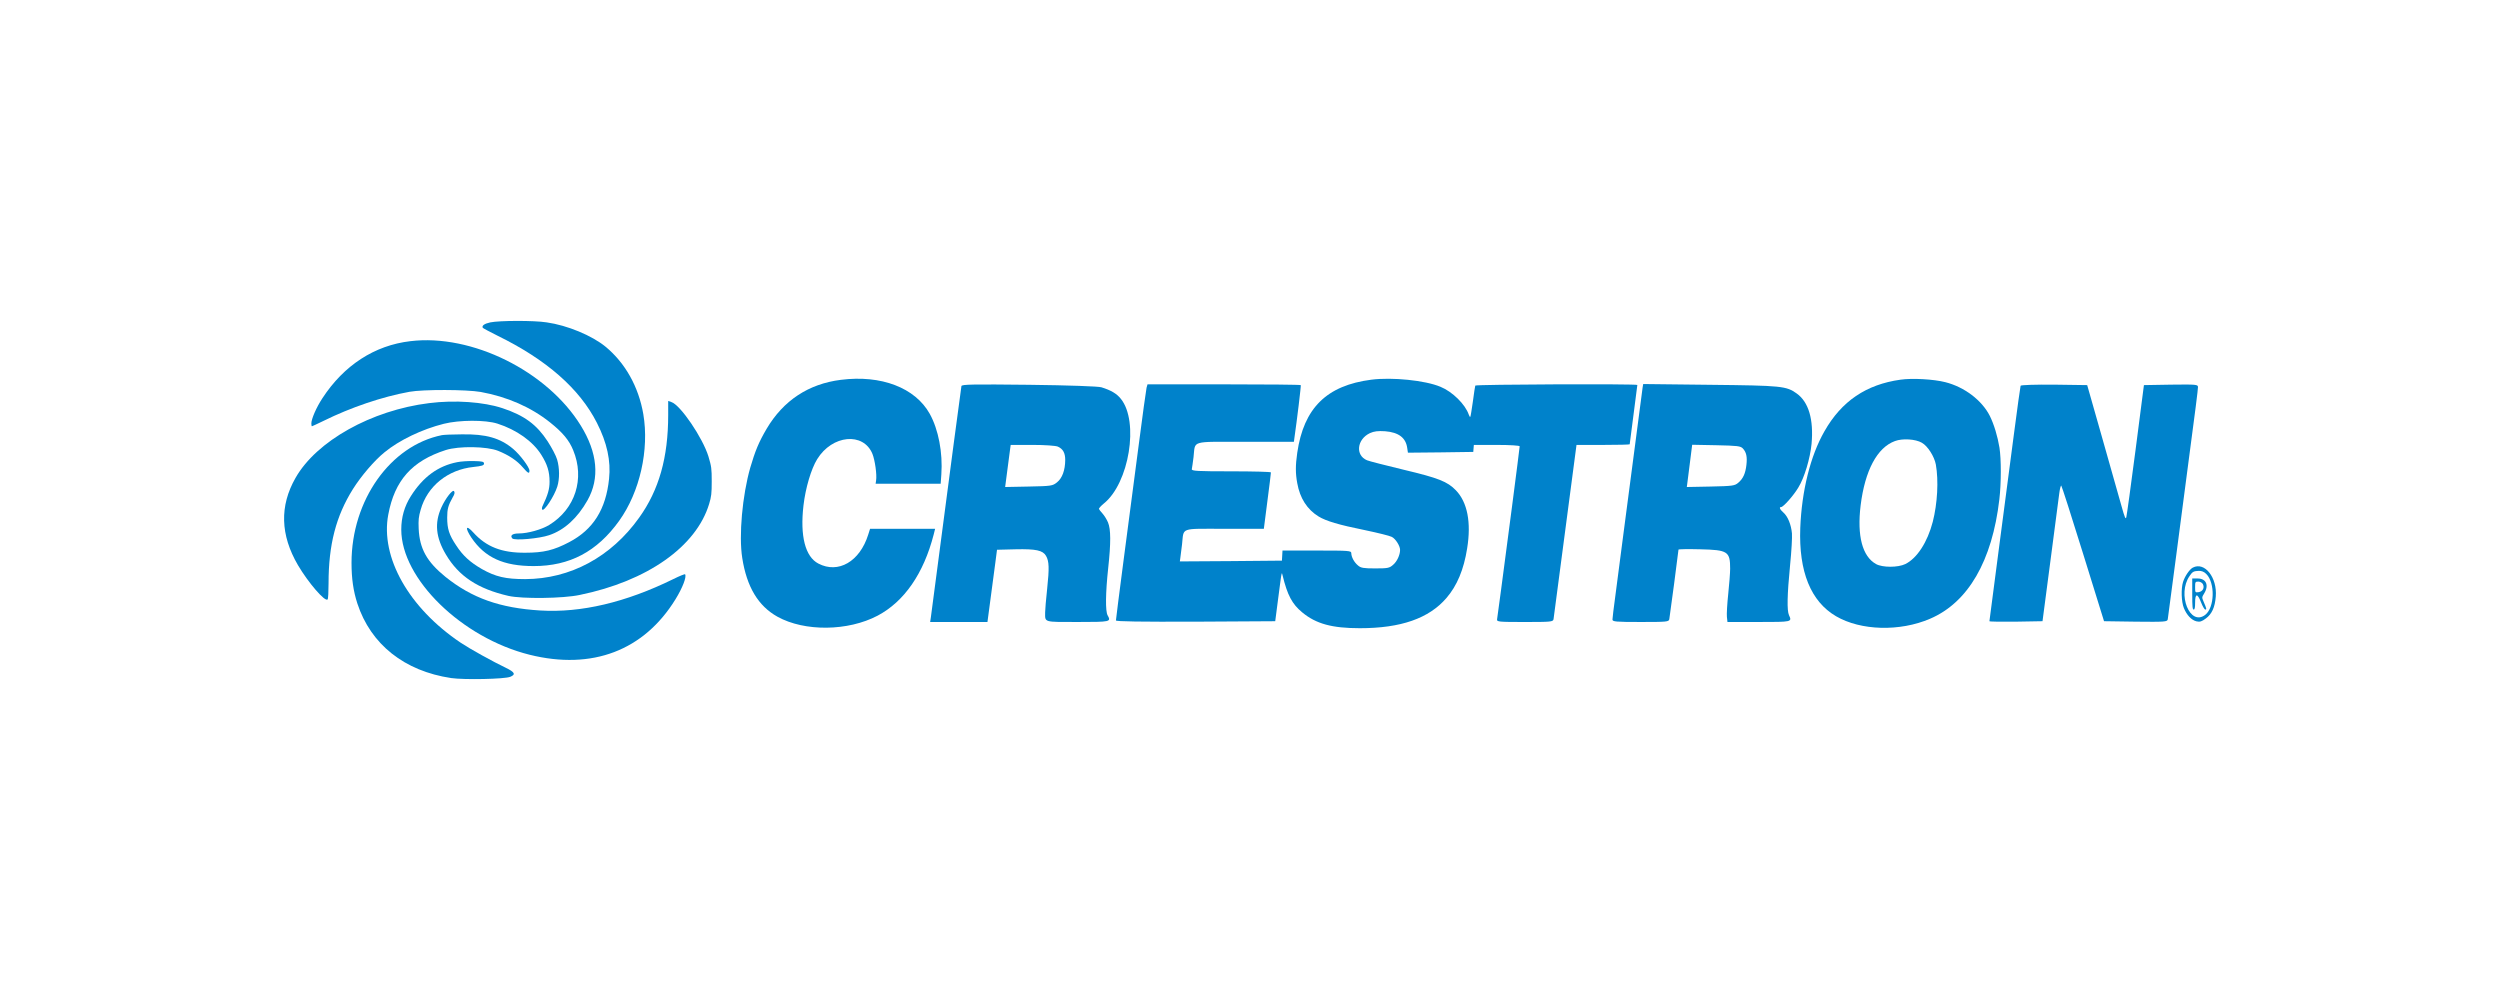 <svg width="220" height="88" viewBox="0 0 220 88" fill="none" xmlns="http://www.w3.org/2000/svg">
<path d="M43.15 28.369C42.637 28.479 42.376 28.656 42.485 28.848C42.519 28.889 43.1 29.203 43.79 29.545C48.092 31.65 51.005 34.206 52.529 37.213C53.422 38.962 53.767 40.562 53.598 42.134C53.321 44.826 52.201 46.603 50.087 47.71C48.732 48.421 47.848 48.64 46.215 48.64C44.144 48.654 42.788 48.12 41.643 46.849C40.995 46.139 40.894 46.426 41.483 47.314C42.67 49.064 44.295 49.815 46.964 49.815C50.13 49.815 52.538 48.544 54.482 45.838C56.309 43.295 57.143 39.578 56.612 36.447C56.2 34.042 55.021 31.937 53.278 30.502C52.091 29.531 49.936 28.629 48.109 28.369C46.989 28.192 43.942 28.205 43.15 28.369Z" fill="#0082CB"/>
<path d="M36.112 30.023C32.963 30.392 30.269 32.141 28.375 35.039C27.836 35.859 27.398 36.871 27.398 37.267C27.398 37.404 27.423 37.513 27.448 37.513C27.474 37.513 27.937 37.294 28.476 37.035C30.883 35.846 33.628 34.916 36.028 34.479C37.231 34.26 41.062 34.274 42.3 34.492C44.64 34.916 46.728 35.832 48.404 37.171C49.515 38.06 50.079 38.73 50.441 39.618C51.477 42.119 50.626 44.785 48.336 46.193C47.663 46.603 46.442 46.944 45.651 46.944C45.095 46.944 44.859 47.122 45.086 47.382C45.272 47.587 47.461 47.396 48.328 47.095C49.666 46.644 50.82 45.591 51.704 44.019C52.79 42.092 52.588 39.837 51.106 37.445C48.151 32.661 41.517 29.366 36.112 30.023Z" fill="#0082CB"/>
<path d="M73.998 33.425C71.152 33.781 68.938 35.243 67.465 37.731C66.774 38.906 66.454 39.685 66.025 41.148C65.326 43.595 65.006 47.135 65.318 49.103C65.713 51.646 66.724 53.327 68.416 54.27C70.807 55.596 74.621 55.555 77.239 54.174C79.579 52.931 81.28 50.47 82.164 47.039L82.29 46.534H79.428H76.566L76.406 47.039C75.665 49.418 73.77 50.511 72.019 49.595C70.857 48.994 70.394 47.162 70.706 44.483C70.883 42.952 71.379 41.271 71.91 40.41C73.231 38.264 75.985 38.004 76.776 39.945C76.995 40.492 77.18 41.777 77.096 42.283L77.054 42.57H79.916H82.779L82.838 41.749C82.972 39.836 82.585 37.799 81.819 36.419C80.539 34.122 77.55 32.974 73.998 33.425Z" fill="#0082CB"/>
<path d="M120.681 33.412C116.75 33.918 114.729 35.9 114.157 39.85C113.997 40.957 113.997 41.654 114.157 42.516C114.392 43.842 115.032 44.839 116.042 45.454C116.699 45.851 117.777 46.179 120.134 46.657C121.245 46.89 122.298 47.149 122.475 47.245C122.811 47.409 123.207 48.038 123.207 48.393C123.207 48.831 122.938 49.418 122.592 49.705C122.273 49.992 122.121 50.02 121.018 50.02C119.991 50.02 119.747 49.979 119.503 49.76C119.157 49.473 118.922 49.022 118.913 48.68C118.913 48.462 118.711 48.448 115.891 48.448H112.86L112.835 48.885L112.809 49.336L108.314 49.377L103.826 49.405L103.868 49.104C103.894 48.926 103.961 48.393 104.02 47.901C104.188 46.384 103.784 46.534 107.741 46.534H111.218L111.53 44.101C111.707 42.775 111.841 41.641 111.841 41.572C111.841 41.518 110.267 41.477 108.339 41.477C105.375 41.477 104.845 41.449 104.879 41.285C104.904 41.176 104.971 40.698 105.03 40.233C105.207 38.729 104.685 38.88 109.568 38.88H113.862L113.904 38.565C114.14 36.939 114.502 33.945 114.468 33.891C114.443 33.85 111.395 33.822 107.699 33.822H100.981L100.896 34.123C100.854 34.301 100.534 36.624 100.189 39.29C99.836 41.955 99.246 46.466 98.876 49.295C98.505 52.125 98.202 54.517 98.202 54.599C98.202 54.694 100.349 54.722 105.207 54.708L112.22 54.667L112.397 53.3C112.498 52.548 112.624 51.564 112.683 51.113C112.784 50.375 112.801 50.321 112.868 50.635C113.289 52.371 113.71 53.164 114.594 53.888C115.815 54.9 117.221 55.282 119.671 55.282C123.274 55.282 125.741 54.421 127.282 52.63C128.216 51.551 128.814 50.129 129.109 48.257C129.479 45.974 129.134 44.197 128.115 43.144C127.374 42.379 126.583 42.065 123.535 41.34C121.953 40.957 120.496 40.588 120.302 40.506C119.25 40.069 119.402 38.661 120.555 38.114C120.925 37.95 121.254 37.909 121.894 37.95C123.081 38.046 123.721 38.524 123.838 39.44L123.897 39.837L126.768 39.809L129.648 39.768L129.673 39.454L129.698 39.153H131.719C132.906 39.153 133.731 39.208 133.731 39.276C133.731 39.344 133.428 41.736 133.057 44.58C132.678 47.423 132.241 50.758 132.081 52.002C131.921 53.246 131.769 54.366 131.744 54.489C131.702 54.722 131.853 54.736 134.185 54.736C136.475 54.736 136.669 54.722 136.711 54.489C136.728 54.366 137.191 50.853 137.738 46.698L138.732 39.153H141.072C142.36 39.153 143.413 39.126 143.413 39.098C143.413 39.071 143.564 37.896 143.75 36.488C143.935 35.08 144.086 33.904 144.086 33.877C144.086 33.768 129.867 33.822 129.824 33.932C129.799 34 129.707 34.629 129.614 35.326C129.513 36.023 129.42 36.638 129.387 36.679C129.361 36.72 129.302 36.638 129.252 36.488C128.949 35.586 127.812 34.465 126.768 34.041C125.413 33.467 122.508 33.18 120.681 33.412Z" fill="#0082CB"/>
<path d="M167.239 33.413C164.225 33.836 162.052 35.299 160.545 37.964C159.316 40.11 158.55 43.199 158.424 46.466C158.281 50.307 159.35 52.931 161.573 54.23C163.753 55.501 167.18 55.597 169.848 54.449C173.199 53.014 175.312 49.364 175.944 43.938C176.112 42.516 176.112 40.397 175.952 39.386C175.792 38.402 175.472 37.336 175.102 36.597C174.412 35.23 172.871 34.055 171.187 33.631C170.177 33.371 168.274 33.262 167.239 33.413ZM169.124 38.962C169.638 39.249 170.219 40.165 170.354 40.876C170.606 42.297 170.497 44.293 170.084 45.919C169.613 47.724 168.695 49.132 167.668 49.637C167.02 49.952 165.656 49.952 165.092 49.637C163.888 48.968 163.408 47.163 163.736 44.471C164.115 41.409 165.184 39.386 166.759 38.812C167.415 38.566 168.569 38.634 169.124 38.962Z" fill="#0082CB"/>
<path d="M84.606 33.972C84.572 34.136 83.57 41.708 82.374 50.839C82.156 52.561 81.945 54.147 81.912 54.352L81.853 54.735H84.378H86.896L87.165 52.712C87.308 51.605 87.502 50.183 87.586 49.541L87.737 48.379L89.371 48.338C91.172 48.297 91.77 48.433 92.048 48.912C92.326 49.39 92.343 49.992 92.149 51.823C92.048 52.739 91.972 53.669 91.972 53.887C91.972 54.789 91.796 54.735 94.843 54.735C97.748 54.735 97.79 54.721 97.47 54.147C97.268 53.792 97.285 52.179 97.52 50.005C97.765 47.764 97.756 46.575 97.504 45.973C97.403 45.727 97.184 45.372 97.024 45.194C96.864 45.016 96.721 44.839 96.704 44.784C96.695 44.729 96.881 44.524 97.125 44.319C99.364 42.542 100.257 37.088 98.632 35.093C98.278 34.642 97.765 34.341 96.923 34.081C96.662 33.999 94.077 33.904 90.566 33.862C85.633 33.808 84.639 33.822 84.606 33.972ZM93.092 39.303C93.547 39.508 93.74 39.863 93.74 40.478C93.732 41.38 93.479 42.077 93.016 42.447C92.621 42.761 92.519 42.775 90.533 42.816L88.453 42.857L88.655 41.312C88.765 40.465 88.874 39.631 88.899 39.453L88.941 39.152H90.861C91.947 39.152 92.907 39.221 93.092 39.303Z" fill="#0082CB"/>
<path d="M144.549 34.109C144.507 34.465 143.623 41.162 142.866 46.944C142.605 48.94 142.285 51.414 142.15 52.439C142.007 53.464 141.897 54.407 141.897 54.517C141.897 54.708 142.175 54.735 144.373 54.735C146.663 54.735 146.856 54.722 146.898 54.489C146.949 54.23 147.707 48.489 147.707 48.366C147.707 48.325 148.565 48.311 149.626 48.338C152.051 48.393 152.253 48.53 152.253 50.047C152.253 50.402 152.177 51.4 152.085 52.261C151.992 53.122 151.941 54.038 151.967 54.284L152.017 54.735H154.787C157.708 54.735 157.708 54.735 157.431 54.134C157.245 53.737 157.271 52.343 157.523 49.787C157.658 48.42 157.717 47.327 157.692 46.944C157.624 46.179 157.33 45.441 156.934 45.099C156.622 44.825 156.538 44.62 156.74 44.62C156.934 44.62 157.835 43.609 158.256 42.898C158.795 42.023 159.291 40.342 159.418 39.057C159.611 36.925 159.165 35.38 158.113 34.629C157.195 33.972 156.808 33.931 150.51 33.863L144.6 33.795L144.549 34.109ZM153.373 39.467C153.676 39.795 153.768 40.192 153.684 40.916C153.6 41.668 153.389 42.133 152.96 42.488C152.657 42.748 152.463 42.775 150.535 42.816L148.439 42.857L148.481 42.543C148.506 42.365 148.607 41.531 148.717 40.684L148.911 39.139L151.024 39.18C152.901 39.221 153.171 39.249 153.373 39.467Z" fill="#0082CB"/>
<path d="M177.813 33.945C177.788 33.999 177.519 35.954 177.215 38.278C176.912 40.601 176.306 45.221 175.868 48.543C175.431 51.878 175.069 54.625 175.069 54.666C175.069 54.707 176.121 54.721 177.401 54.707L179.741 54.666L180.432 49.404C180.81 46.506 181.164 43.813 181.215 43.417C181.265 43.021 181.349 42.706 181.391 42.734C181.433 42.761 182.301 45.454 183.311 48.721L185.155 54.666L187.941 54.707C190.526 54.735 190.72 54.721 190.762 54.502C190.787 54.366 191.132 51.769 191.528 48.721C191.932 45.672 192.361 42.351 192.496 41.339C193.195 36.091 193.422 34.286 193.422 34.068C193.422 33.835 193.296 33.822 191.048 33.849L188.665 33.89L187.933 39.562C187.529 42.679 187.158 45.358 187.116 45.508C187.057 45.741 186.982 45.577 186.678 44.483C186.476 43.772 185.719 41.093 184.995 38.537L183.673 33.89L180.768 33.849C179.16 33.835 177.838 33.876 177.813 33.945Z" fill="#0082CB"/>
<path d="M37.762 35.475C32.685 36.104 27.852 38.81 26.009 42.05C24.594 44.524 24.67 47.08 26.219 49.732C27.137 51.29 28.602 52.985 28.829 52.752C28.88 52.711 28.913 52.069 28.913 51.331C28.913 47.927 29.57 45.412 31.06 43.034C31.784 41.886 32.938 40.533 33.83 39.808C35.143 38.728 37.147 37.772 39.058 37.293C40.414 36.951 42.712 36.938 43.773 37.279C45.448 37.812 46.896 38.838 47.637 40.027C48.168 40.874 48.361 41.503 48.361 42.392C48.361 43.034 48.218 43.54 47.73 44.565C47.688 44.66 47.679 44.784 47.713 44.838C47.856 45.071 48.774 43.676 49.043 42.815C49.254 42.145 49.245 41.175 49.026 40.437C48.934 40.109 48.555 39.398 48.193 38.838C47.225 37.361 46.156 36.569 44.236 35.926C42.552 35.366 40.035 35.188 37.762 35.475Z" fill="#0082CB"/>
<path d="M58.801 36.514C58.801 40.259 57.993 43.116 56.25 45.549C53.775 49.021 50.188 50.948 46.215 50.962C44.497 50.962 43.613 50.757 42.401 50.074C41.365 49.472 40.742 48.912 40.144 47.996C39.521 47.066 39.353 46.533 39.353 45.549C39.353 44.797 39.437 44.483 39.841 43.759C40.01 43.485 40.035 43.349 39.959 43.226C39.841 43.034 39.202 43.854 38.839 44.661C38.225 46.028 38.351 47.299 39.235 48.789C40.372 50.716 42.064 51.823 44.741 52.438C45.945 52.712 49.54 52.671 51.013 52.356C56.957 51.14 61.268 48.105 62.404 44.346C62.598 43.704 62.632 43.431 62.632 42.364C62.632 41.23 62.606 41.052 62.346 40.177C61.84 38.523 59.87 35.626 59.079 35.38L58.801 35.284V36.514Z" fill="#0082CB"/>
<path d="M38.89 38.292C34.344 39.208 30.934 44.033 30.934 49.527C30.934 50.922 31.094 52.015 31.448 53.109C32.626 56.703 35.581 59.055 39.707 59.67C40.852 59.834 44.396 59.765 44.901 59.56C45.407 59.355 45.305 59.15 44.514 58.767C43.369 58.221 41.323 57.086 40.532 56.553C35.977 53.491 33.46 49.035 34.167 45.29C34.731 42.269 36.255 40.561 39.227 39.604C40.38 39.235 42.847 39.276 43.832 39.672C44.783 40.055 45.499 40.533 46.013 41.135C46.459 41.654 46.593 41.723 46.593 41.422C46.593 41.121 45.777 40.028 45.162 39.508C44.026 38.551 42.771 38.182 40.616 38.223C39.808 38.223 39.033 38.264 38.89 38.292Z" fill="#0082CB"/>
<path d="M40.237 40.67C38.553 40.998 37.223 41.968 36.154 43.663C35.59 44.552 35.312 45.522 35.312 46.602C35.312 50.935 40.633 56.129 46.61 57.619C52.108 58.986 56.663 57.25 59.441 52.739C60.064 51.728 60.434 50.771 60.291 50.539C60.266 50.498 59.795 50.689 59.247 50.962C55.072 53.013 51.123 53.942 47.545 53.723C43.984 53.505 41.534 52.63 39.21 50.771C37.56 49.431 36.928 48.297 36.844 46.534C36.811 45.741 36.836 45.495 37.021 44.852C37.602 42.788 39.404 41.326 41.668 41.093C42.409 41.011 42.594 40.957 42.594 40.793C42.594 40.629 42.434 40.588 41.711 40.574C41.222 40.56 40.566 40.601 40.237 40.67Z" fill="#0082CB"/>
<path d="M192.967 49.95C192.681 50.101 192.277 50.689 192.108 51.208C191.923 51.796 191.957 52.971 192.184 53.518C192.437 54.133 192.849 54.571 193.295 54.68C193.59 54.748 193.758 54.694 194.12 54.42C194.642 54.037 194.912 53.45 194.988 52.507C195.131 50.825 194.011 49.404 192.967 49.95ZM194.154 50.511C194.946 51.304 194.887 53.463 194.062 54.106C192.714 55.145 191.569 52.301 192.681 50.689C192.933 50.306 193.051 50.251 193.497 50.237C193.733 50.224 193.969 50.319 194.154 50.511Z" fill="#0082CB"/>
<path d="M192.917 52.274C192.917 53.395 192.942 53.641 193.043 53.641C193.136 53.641 193.17 53.477 193.17 53.026C193.17 52.192 193.38 52.192 193.7 53.026C193.835 53.368 193.995 53.641 194.07 53.641C194.197 53.641 194.18 53.559 193.91 52.93C193.759 52.575 193.759 52.561 193.969 52.22C194.407 51.509 194.146 50.907 193.397 50.907H192.917V52.274ZM193.852 51.399C194.02 51.727 193.843 52.056 193.473 52.11C193.178 52.151 193.17 52.138 193.17 51.673C193.17 51.208 193.186 51.181 193.456 51.181C193.607 51.181 193.784 51.276 193.852 51.399Z" fill="#0082CB"/>
</svg>
